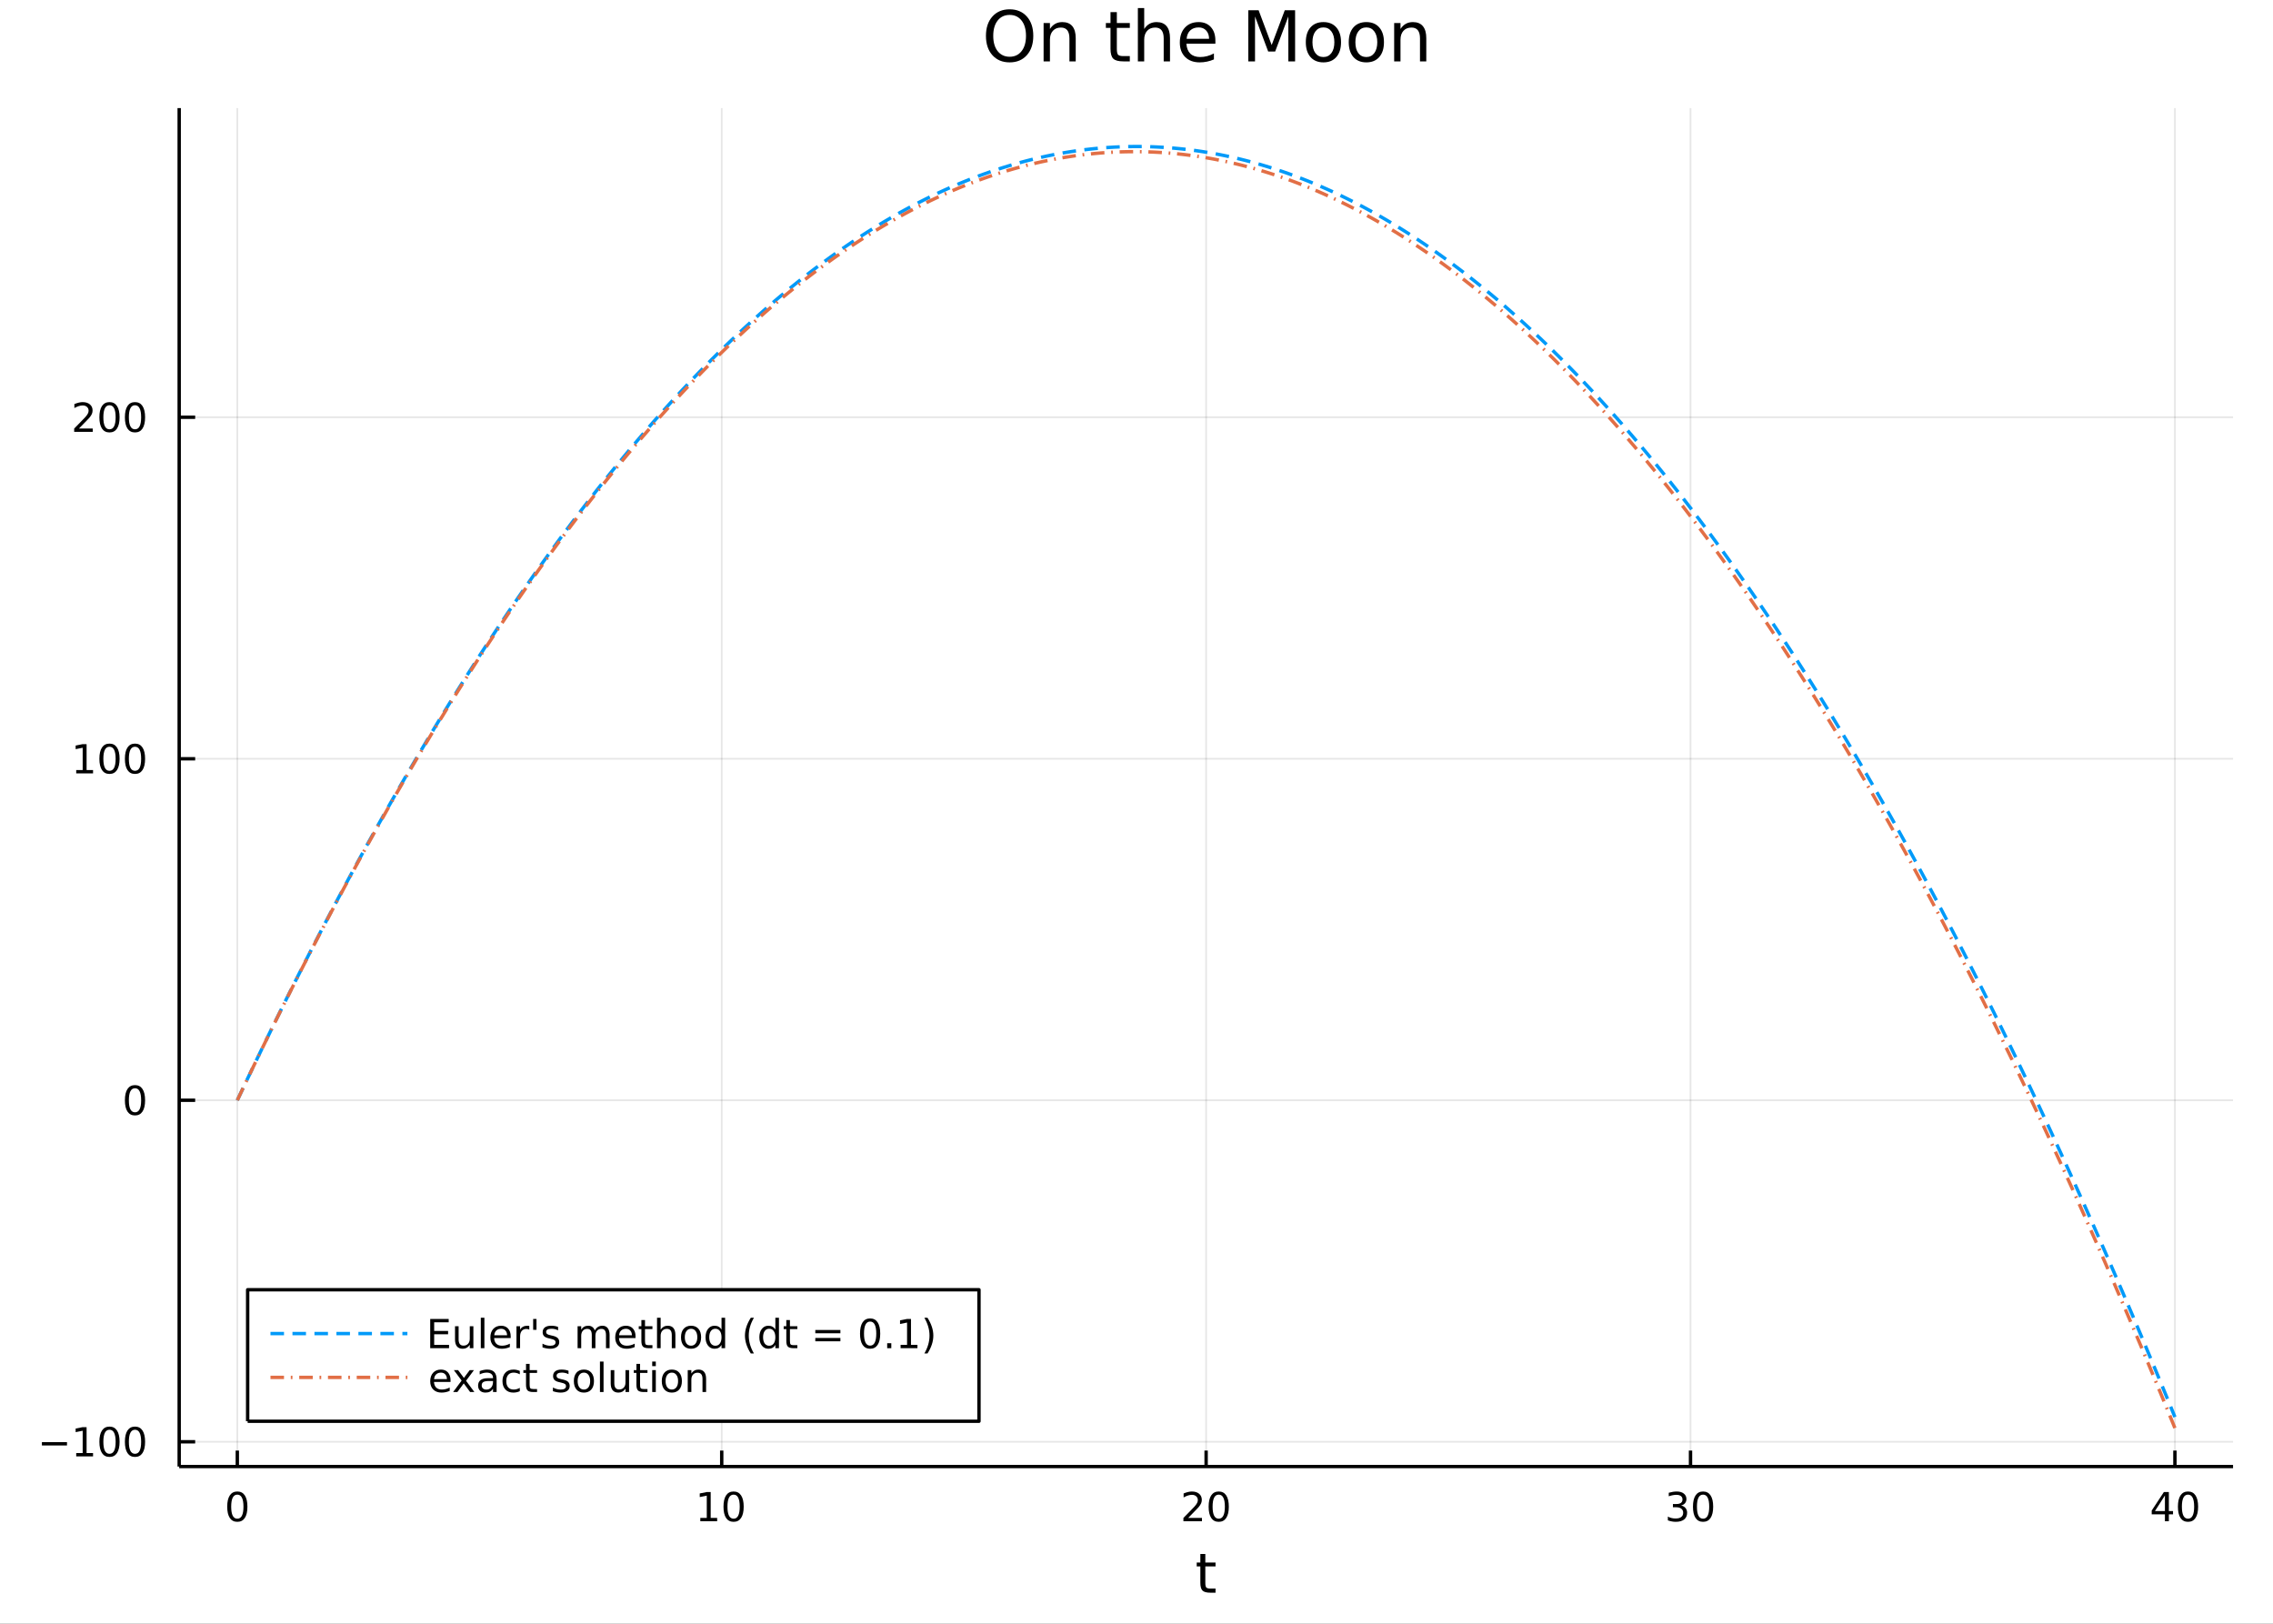 <?xml version="1.0" encoding="utf-8"?>
<svg xmlns="http://www.w3.org/2000/svg" xmlns:xlink="http://www.w3.org/1999/xlink" width="672" height="480" viewBox="0 0 2688 1920">
<rect x="0" y="0" width="2688" height="1920" fill="#333333" stroke="none"/>
<defs>
  <clipPath id="clip880">
    <rect x="0" y="0" width="2688" height="1920"/>
  </clipPath>
</defs>
<path clip-path="url(#clip880)" d="
M0 1920 L2688 1920 L2688 0 L0 0  Z
  " fill="#ffffff" fill-rule="evenodd" fill-opacity="1"/>
<defs>
  <clipPath id="clip881">
    <rect x="537" y="0" width="1883" height="1883"/>
  </clipPath>
</defs>
<path clip-path="url(#clip880)" d="
M211.909 1734.12 L2640.76 1734.12 L2640.76 127.792 L211.909 127.792  Z
  " fill="#ffffff" fill-rule="evenodd" fill-opacity="1"/>
<defs>
  <clipPath id="clip882">
    <rect x="211" y="127" width="2430" height="1607"/>
  </clipPath>
</defs>
<polyline clip-path="url(#clip882)" style="stroke:#000000; stroke-linecap:butt; stroke-linejoin:round; stroke-width:2; stroke-opacity:0.1; fill:none" points="
  280.649,1734.12 280.649,127.792 
  "/>
<polyline clip-path="url(#clip882)" style="stroke:#000000; stroke-linecap:butt; stroke-linejoin:round; stroke-width:2; stroke-opacity:0.1; fill:none" points="
  853.491,1734.12 853.491,127.792 
  "/>
<polyline clip-path="url(#clip882)" style="stroke:#000000; stroke-linecap:butt; stroke-linejoin:round; stroke-width:2; stroke-opacity:0.1; fill:none" points="
  1426.33,1734.12 1426.33,127.792 
  "/>
<polyline clip-path="url(#clip882)" style="stroke:#000000; stroke-linecap:butt; stroke-linejoin:round; stroke-width:2; stroke-opacity:0.1; fill:none" points="
  1999.17,1734.12 1999.17,127.792 
  "/>
<polyline clip-path="url(#clip882)" style="stroke:#000000; stroke-linecap:butt; stroke-linejoin:round; stroke-width:2; stroke-opacity:0.1; fill:none" points="
  2572.01,1734.12 2572.01,127.792 
  "/>
<polyline clip-path="url(#clip880)" style="stroke:#000000; stroke-linecap:butt; stroke-linejoin:round; stroke-width:4; stroke-opacity:1; fill:none" points="
  211.909,1734.12 2640.76,1734.12 
  "/>
<polyline clip-path="url(#clip880)" style="stroke:#000000; stroke-linecap:butt; stroke-linejoin:round; stroke-width:4; stroke-opacity:1; fill:none" points="
  280.649,1734.12 280.649,1715.22 
  "/>
<polyline clip-path="url(#clip880)" style="stroke:#000000; stroke-linecap:butt; stroke-linejoin:round; stroke-width:4; stroke-opacity:1; fill:none" points="
  853.491,1734.12 853.491,1715.22 
  "/>
<polyline clip-path="url(#clip880)" style="stroke:#000000; stroke-linecap:butt; stroke-linejoin:round; stroke-width:4; stroke-opacity:1; fill:none" points="
  1426.33,1734.12 1426.33,1715.22 
  "/>
<polyline clip-path="url(#clip880)" style="stroke:#000000; stroke-linecap:butt; stroke-linejoin:round; stroke-width:4; stroke-opacity:1; fill:none" points="
  1999.17,1734.12 1999.17,1715.22 
  "/>
<polyline clip-path="url(#clip880)" style="stroke:#000000; stroke-linecap:butt; stroke-linejoin:round; stroke-width:4; stroke-opacity:1; fill:none" points="
  2572.01,1734.12 2572.01,1715.22 
  "/>
<path clip-path="url(#clip880)" d="M280.649 1767.34 Q277.038 1767.34 275.21 1770.9 Q273.404 1774.45 273.404 1781.58 Q273.404 1788.68 275.21 1792.25 Q277.038 1795.79 280.649 1795.79 Q284.284 1795.79 286.089 1792.25 Q287.918 1788.68 287.918 1781.58 Q287.918 1774.45 286.089 1770.9 Q284.284 1767.34 280.649 1767.34 M280.649 1763.64 Q286.46 1763.64 289.515 1768.24 Q292.594 1772.83 292.594 1781.58 Q292.594 1790.3 289.515 1794.91 Q286.46 1799.49 280.649 1799.49 Q274.839 1799.49 271.761 1794.91 Q268.705 1790.3 268.705 1781.58 Q268.705 1772.83 271.761 1768.24 Q274.839 1763.64 280.649 1763.64 Z" fill="#000000" fill-rule="evenodd" fill-opacity="1" /><path clip-path="url(#clip880)" d="M828.178 1794.89 L835.817 1794.89 L835.817 1768.52 L827.507 1770.19 L827.507 1765.93 L835.771 1764.26 L840.447 1764.26 L840.447 1794.89 L848.086 1794.89 L848.086 1798.82 L828.178 1798.82 L828.178 1794.89 Z" fill="#000000" fill-rule="evenodd" fill-opacity="1" /><path clip-path="url(#clip880)" d="M867.53 1767.34 Q863.919 1767.34 862.09 1770.9 Q860.285 1774.45 860.285 1781.58 Q860.285 1788.68 862.09 1792.25 Q863.919 1795.79 867.53 1795.79 Q871.164 1795.79 872.97 1792.25 Q874.799 1788.68 874.799 1781.58 Q874.799 1774.45 872.97 1770.9 Q871.164 1767.34 867.53 1767.34 M867.53 1763.64 Q873.34 1763.64 876.396 1768.24 Q879.474 1772.83 879.474 1781.58 Q879.474 1790.3 876.396 1794.91 Q873.34 1799.49 867.53 1799.49 Q861.72 1799.49 858.641 1794.91 Q855.586 1790.3 855.586 1781.58 Q855.586 1772.83 858.641 1768.24 Q861.72 1763.64 867.53 1763.64 Z" fill="#000000" fill-rule="evenodd" fill-opacity="1" /><path clip-path="url(#clip880)" d="M1405.11 1794.89 L1421.42 1794.89 L1421.42 1798.82 L1399.48 1798.82 L1399.48 1794.89 Q1402.14 1792.13 1406.73 1787.5 Q1411.33 1782.85 1412.51 1781.51 Q1414.76 1778.98 1415.64 1777.25 Q1416.54 1775.49 1416.54 1773.8 Q1416.54 1771.04 1414.6 1769.31 Q1412.67 1767.57 1409.57 1767.57 Q1407.37 1767.57 1404.92 1768.34 Q1402.49 1769.1 1399.71 1770.65 L1399.71 1765.93 Q1402.54 1764.79 1404.99 1764.21 Q1407.44 1763.64 1409.48 1763.64 Q1414.85 1763.64 1418.05 1766.32 Q1421.24 1769.01 1421.24 1773.5 Q1421.24 1775.63 1420.43 1777.55 Q1419.64 1779.45 1417.54 1782.04 Q1416.96 1782.71 1413.86 1785.93 Q1410.75 1789.12 1405.11 1794.89 Z" fill="#000000" fill-rule="evenodd" fill-opacity="1" /><path clip-path="url(#clip880)" d="M1441.24 1767.34 Q1437.63 1767.34 1435.8 1770.9 Q1433.99 1774.45 1433.99 1781.58 Q1433.99 1788.68 1435.8 1792.25 Q1437.63 1795.79 1441.24 1795.79 Q1444.87 1795.79 1446.68 1792.25 Q1448.51 1788.68 1448.51 1781.58 Q1448.51 1774.45 1446.68 1770.9 Q1444.87 1767.34 1441.24 1767.34 M1441.24 1763.64 Q1447.05 1763.64 1450.11 1768.24 Q1453.18 1772.83 1453.18 1781.58 Q1453.18 1790.3 1450.11 1794.91 Q1447.05 1799.49 1441.24 1799.49 Q1435.43 1799.49 1432.35 1794.91 Q1429.3 1790.3 1429.3 1781.58 Q1429.3 1772.83 1432.35 1768.24 Q1435.43 1763.64 1441.24 1763.64 Z" fill="#000000" fill-rule="evenodd" fill-opacity="1" /><path clip-path="url(#clip880)" d="M1988.02 1780.19 Q1991.37 1780.9 1993.25 1783.17 Q1995.15 1785.44 1995.15 1788.77 Q1995.15 1793.89 1991.63 1796.69 Q1988.11 1799.49 1981.63 1799.49 Q1979.45 1799.49 1977.14 1799.05 Q1974.85 1798.64 1972.39 1797.78 L1972.39 1793.27 Q1974.34 1794.4 1976.65 1794.98 Q1978.97 1795.56 1981.49 1795.56 Q1985.89 1795.56 1988.18 1793.82 Q1990.49 1792.08 1990.49 1788.77 Q1990.49 1785.72 1988.34 1784.01 Q1986.21 1782.27 1982.39 1782.27 L1978.36 1782.27 L1978.36 1778.43 L1982.58 1778.43 Q1986.03 1778.43 1987.85 1777.06 Q1989.68 1775.67 1989.68 1773.08 Q1989.68 1770.42 1987.78 1769.01 Q1985.91 1767.57 1982.39 1767.57 Q1980.47 1767.57 1978.27 1767.99 Q1976.07 1768.4 1973.43 1769.28 L1973.43 1765.12 Q1976.09 1764.38 1978.41 1764.01 Q1980.75 1763.64 1982.81 1763.64 Q1988.13 1763.64 1991.23 1766.07 Q1994.34 1768.47 1994.34 1772.59 Q1994.34 1775.46 1992.69 1777.46 Q1991.05 1779.42 1988.02 1780.19 Z" fill="#000000" fill-rule="evenodd" fill-opacity="1" /><path clip-path="url(#clip880)" d="M2014.01 1767.34 Q2010.4 1767.34 2008.57 1770.9 Q2006.77 1774.45 2006.77 1781.58 Q2006.77 1788.68 2008.57 1792.25 Q2010.4 1795.79 2014.01 1795.79 Q2017.65 1795.79 2019.45 1792.25 Q2021.28 1788.68 2021.28 1781.58 Q2021.28 1774.45 2019.45 1770.9 Q2017.65 1767.34 2014.01 1767.34 M2014.01 1763.64 Q2019.82 1763.64 2022.88 1768.24 Q2025.96 1772.83 2025.96 1781.58 Q2025.96 1790.3 2022.88 1794.91 Q2019.82 1799.49 2014.01 1799.49 Q2008.2 1799.49 2005.12 1794.91 Q2002.07 1790.3 2002.07 1781.58 Q2002.07 1772.83 2005.12 1768.24 Q2008.2 1763.64 2014.01 1763.64 Z" fill="#000000" fill-rule="evenodd" fill-opacity="1" /><path clip-path="url(#clip880)" d="M2560.19 1768.34 L2548.38 1786.78 L2560.19 1786.78 L2560.19 1768.34 M2558.96 1764.26 L2564.84 1764.26 L2564.84 1786.78 L2569.77 1786.78 L2569.77 1790.67 L2564.84 1790.67 L2564.84 1798.82 L2560.19 1798.82 L2560.19 1790.67 L2544.58 1790.67 L2544.58 1786.16 L2558.96 1764.26 Z" fill="#000000" fill-rule="evenodd" fill-opacity="1" /><path clip-path="url(#clip880)" d="M2587.5 1767.34 Q2583.89 1767.34 2582.06 1770.9 Q2580.26 1774.45 2580.26 1781.58 Q2580.26 1788.68 2582.06 1792.25 Q2583.89 1795.79 2587.5 1795.79 Q2591.14 1795.79 2592.94 1792.25 Q2594.77 1788.68 2594.77 1781.58 Q2594.77 1774.45 2592.94 1770.9 Q2591.14 1767.34 2587.5 1767.34 M2587.5 1763.64 Q2593.31 1763.64 2596.37 1768.24 Q2599.45 1772.83 2599.45 1781.58 Q2599.45 1790.3 2596.37 1794.91 Q2593.31 1799.49 2587.5 1799.49 Q2581.69 1799.49 2578.61 1794.91 Q2575.56 1790.3 2575.56 1781.58 Q2575.56 1772.83 2578.61 1768.24 Q2581.69 1763.64 2587.5 1763.64 Z" fill="#000000" fill-rule="evenodd" fill-opacity="1" /><path clip-path="url(#clip880)" d="M1425.39 1837.53 L1425.39 1847.65 L1437.46 1847.65 L1437.46 1852.2 L1425.39 1852.2 L1425.39 1871.56 Q1425.39 1875.92 1426.57 1877.16 Q1427.78 1878.4 1431.44 1878.4 L1437.46 1878.4 L1437.46 1883.3 L1431.44 1883.3 Q1424.66 1883.3 1422.08 1880.79 Q1419.5 1878.24 1419.5 1871.56 L1419.5 1852.2 L1415.21 1852.2 L1415.21 1847.65 L1419.5 1847.65 L1419.5 1837.53 L1425.39 1837.53 Z" fill="#000000" fill-rule="evenodd" fill-opacity="1" /><polyline clip-path="url(#clip882)" style="stroke:#000000; stroke-linecap:butt; stroke-linejoin:round; stroke-width:2; stroke-opacity:0.1; fill:none" points="
  211.909,1704.81 2640.76,1704.81 
  "/>
<polyline clip-path="url(#clip882)" style="stroke:#000000; stroke-linecap:butt; stroke-linejoin:round; stroke-width:2; stroke-opacity:0.1; fill:none" points="
  211.909,1301 2640.76,1301 
  "/>
<polyline clip-path="url(#clip882)" style="stroke:#000000; stroke-linecap:butt; stroke-linejoin:round; stroke-width:2; stroke-opacity:0.1; fill:none" points="
  211.909,897.194 2640.76,897.194 
  "/>
<polyline clip-path="url(#clip882)" style="stroke:#000000; stroke-linecap:butt; stroke-linejoin:round; stroke-width:2; stroke-opacity:0.1; fill:none" points="
  211.909,493.388 2640.76,493.388 
  "/>
<polyline clip-path="url(#clip880)" style="stroke:#000000; stroke-linecap:butt; stroke-linejoin:round; stroke-width:4; stroke-opacity:1; fill:none" points="
  211.909,1734.12 211.909,127.792 
  "/>
<polyline clip-path="url(#clip880)" style="stroke:#000000; stroke-linecap:butt; stroke-linejoin:round; stroke-width:4; stroke-opacity:1; fill:none" points="
  211.909,1704.81 230.806,1704.81 
  "/>
<polyline clip-path="url(#clip880)" style="stroke:#000000; stroke-linecap:butt; stroke-linejoin:round; stroke-width:4; stroke-opacity:1; fill:none" points="
  211.909,1301 230.806,1301 
  "/>
<polyline clip-path="url(#clip880)" style="stroke:#000000; stroke-linecap:butt; stroke-linejoin:round; stroke-width:4; stroke-opacity:1; fill:none" points="
  211.909,897.194 230.806,897.194 
  "/>
<polyline clip-path="url(#clip880)" style="stroke:#000000; stroke-linecap:butt; stroke-linejoin:round; stroke-width:4; stroke-opacity:1; fill:none" points="
  211.909,493.388 230.806,493.388 
  "/>
<path clip-path="url(#clip880)" d="M49.552 1705.26 L79.228 1705.26 L79.228 1709.19 L49.552 1709.19 L49.552 1705.26 Z" fill="#000000" fill-rule="evenodd" fill-opacity="1" /><path clip-path="url(#clip880)" d="M90.131 1718.15 L97.769 1718.15 L97.769 1691.79 L89.459 1693.45 L89.459 1689.19 L97.723 1687.53 L102.399 1687.53 L102.399 1718.15 L110.038 1718.15 L110.038 1722.09 L90.131 1722.09 L90.131 1718.15 Z" fill="#000000" fill-rule="evenodd" fill-opacity="1" /><path clip-path="url(#clip880)" d="M129.482 1690.61 Q125.871 1690.61 124.042 1694.17 Q122.237 1697.71 122.237 1704.84 Q122.237 1711.95 124.042 1715.51 Q125.871 1719.05 129.482 1719.05 Q133.116 1719.05 134.922 1715.51 Q136.751 1711.95 136.751 1704.84 Q136.751 1697.71 134.922 1694.17 Q133.116 1690.61 129.482 1690.61 M129.482 1686.9 Q135.292 1686.9 138.348 1691.51 Q141.427 1696.09 141.427 1704.84 Q141.427 1713.57 138.348 1718.18 Q135.292 1722.76 129.482 1722.76 Q123.672 1722.76 120.593 1718.18 Q117.538 1713.57 117.538 1704.84 Q117.538 1696.09 120.593 1691.51 Q123.672 1686.9 129.482 1686.9 Z" fill="#000000" fill-rule="evenodd" fill-opacity="1" /><path clip-path="url(#clip880)" d="M159.644 1690.61 Q156.033 1690.61 154.204 1694.17 Q152.399 1697.71 152.399 1704.84 Q152.399 1711.95 154.204 1715.51 Q156.033 1719.05 159.644 1719.05 Q163.278 1719.05 165.084 1715.51 Q166.913 1711.95 166.913 1704.84 Q166.913 1697.71 165.084 1694.17 Q163.278 1690.61 159.644 1690.61 M159.644 1686.9 Q165.454 1686.9 168.51 1691.51 Q171.589 1696.09 171.589 1704.84 Q171.589 1713.57 168.51 1718.18 Q165.454 1722.76 159.644 1722.76 Q153.834 1722.76 150.755 1718.18 Q147.7 1713.57 147.7 1704.84 Q147.7 1696.09 150.755 1691.51 Q153.834 1686.9 159.644 1686.9 Z" fill="#000000" fill-rule="evenodd" fill-opacity="1" /><path clip-path="url(#clip880)" d="M159.644 1286.8 Q156.033 1286.8 154.204 1290.36 Q152.399 1293.91 152.399 1301.04 Q152.399 1308.14 154.204 1311.71 Q156.033 1315.25 159.644 1315.25 Q163.278 1315.25 165.084 1311.71 Q166.913 1308.14 166.913 1301.04 Q166.913 1293.91 165.084 1290.36 Q163.278 1286.8 159.644 1286.8 M159.644 1283.1 Q165.454 1283.1 168.51 1287.7 Q171.589 1292.29 171.589 1301.04 Q171.589 1309.76 168.51 1314.37 Q165.454 1318.95 159.644 1318.95 Q153.834 1318.95 150.755 1314.37 Q147.7 1309.76 147.7 1301.04 Q147.7 1292.29 150.755 1287.7 Q153.834 1283.1 159.644 1283.1 Z" fill="#000000" fill-rule="evenodd" fill-opacity="1" /><path clip-path="url(#clip880)" d="M90.131 910.539 L97.769 910.539 L97.769 884.174 L89.459 885.84 L89.459 881.581 L97.723 879.914 L102.399 879.914 L102.399 910.539 L110.038 910.539 L110.038 914.474 L90.131 914.474 L90.131 910.539 Z" fill="#000000" fill-rule="evenodd" fill-opacity="1" /><path clip-path="url(#clip880)" d="M129.482 882.993 Q125.871 882.993 124.042 886.558 Q122.237 890.099 122.237 897.229 Q122.237 904.335 124.042 907.9 Q125.871 911.442 129.482 911.442 Q133.116 911.442 134.922 907.9 Q136.751 904.335 136.751 897.229 Q136.751 890.099 134.922 886.558 Q133.116 882.993 129.482 882.993 M129.482 879.289 Q135.292 879.289 138.348 883.896 Q141.427 888.479 141.427 897.229 Q141.427 905.956 138.348 910.562 Q135.292 915.146 129.482 915.146 Q123.672 915.146 120.593 910.562 Q117.538 905.956 117.538 897.229 Q117.538 888.479 120.593 883.896 Q123.672 879.289 129.482 879.289 Z" fill="#000000" fill-rule="evenodd" fill-opacity="1" /><path clip-path="url(#clip880)" d="M159.644 882.993 Q156.033 882.993 154.204 886.558 Q152.399 890.099 152.399 897.229 Q152.399 904.335 154.204 907.9 Q156.033 911.442 159.644 911.442 Q163.278 911.442 165.084 907.9 Q166.913 904.335 166.913 897.229 Q166.913 890.099 165.084 886.558 Q163.278 882.993 159.644 882.993 M159.644 879.289 Q165.454 879.289 168.51 883.896 Q171.589 888.479 171.589 897.229 Q171.589 905.956 168.51 910.562 Q165.454 915.146 159.644 915.146 Q153.834 915.146 150.755 910.562 Q147.7 905.956 147.7 897.229 Q147.7 888.479 150.755 883.896 Q153.834 879.289 159.644 879.289 Z" fill="#000000" fill-rule="evenodd" fill-opacity="1" /><path clip-path="url(#clip880)" d="M93.348 506.733 L109.668 506.733 L109.668 510.668 L87.723 510.668 L87.723 506.733 Q90.385 503.978 94.969 499.348 Q99.575 494.696 100.756 493.353 Q103.001 490.83 103.881 489.094 Q104.783 487.335 104.783 485.645 Q104.783 482.89 102.839 481.154 Q100.918 479.418 97.816 479.418 Q95.617 479.418 93.163 480.182 Q90.733 480.946 87.955 482.497 L87.955 477.775 Q90.779 476.64 93.232 476.062 Q95.686 475.483 97.723 475.483 Q103.094 475.483 106.288 478.168 Q109.482 480.853 109.482 485.344 Q109.482 487.474 108.672 489.395 Q107.885 491.293 105.779 493.886 Q105.2 494.557 102.098 497.774 Q98.996 500.969 93.348 506.733 Z" fill="#000000" fill-rule="evenodd" fill-opacity="1" /><path clip-path="url(#clip880)" d="M129.482 479.187 Q125.871 479.187 124.042 482.751 Q122.237 486.293 122.237 493.423 Q122.237 500.529 124.042 504.094 Q125.871 507.635 129.482 507.635 Q133.116 507.635 134.922 504.094 Q136.751 500.529 136.751 493.423 Q136.751 486.293 134.922 482.751 Q133.116 479.187 129.482 479.187 M129.482 475.483 Q135.292 475.483 138.348 480.089 Q141.427 484.673 141.427 493.423 Q141.427 502.149 138.348 506.756 Q135.292 511.339 129.482 511.339 Q123.672 511.339 120.593 506.756 Q117.538 502.149 117.538 493.423 Q117.538 484.673 120.593 480.089 Q123.672 475.483 129.482 475.483 Z" fill="#000000" fill-rule="evenodd" fill-opacity="1" /><path clip-path="url(#clip880)" d="M159.644 479.187 Q156.033 479.187 154.204 482.751 Q152.399 486.293 152.399 493.423 Q152.399 500.529 154.204 504.094 Q156.033 507.635 159.644 507.635 Q163.278 507.635 165.084 504.094 Q166.913 500.529 166.913 493.423 Q166.913 486.293 165.084 482.751 Q163.278 479.187 159.644 479.187 M159.644 475.483 Q165.454 475.483 168.51 480.089 Q171.589 484.673 171.589 493.423 Q171.589 502.149 168.51 506.756 Q165.454 511.339 159.644 511.339 Q153.834 511.339 150.755 506.756 Q147.7 502.149 147.7 493.423 Q147.7 484.673 150.755 480.089 Q153.834 475.483 159.644 475.483 Z" fill="#000000" fill-rule="evenodd" fill-opacity="1" /><path clip-path="url(#clip880)" d="M1193.99 17.646 Q1185.08 17.646 1179.81 24.289 Q1174.59 30.933 1174.59 42.397 Q1174.59 53.82 1179.81 60.464 Q1185.08 67.107 1193.99 67.107 Q1202.9 67.107 1208.09 60.464 Q1213.32 53.82 1213.32 42.397 Q1213.32 30.933 1208.09 24.289 Q1202.9 17.646 1193.99 17.646 M1193.99 11.002 Q1206.71 11.002 1214.33 19.55 Q1221.94 28.057 1221.94 42.397 Q1221.94 56.697 1214.33 65.244 Q1206.71 73.751 1193.99 73.751 Q1181.23 73.751 1173.58 65.244 Q1165.96 56.737 1165.96 42.397 Q1165.96 28.057 1173.58 19.55 Q1181.23 11.002 1193.99 11.002 Z" fill="#000000" fill-rule="evenodd" fill-opacity="1" /><path clip-path="url(#clip880)" d="M1272.13 45.192 L1272.13 72.576 L1264.68 72.576 L1264.68 45.435 Q1264.68 38.994 1262.17 35.794 Q1259.66 32.594 1254.63 32.594 Q1248.6 32.594 1245.12 36.442 Q1241.63 40.29 1241.63 46.934 L1241.63 72.576 L1234.14 72.576 L1234.14 27.206 L1241.63 27.206 L1241.63 34.254 Q1244.3 30.163 1247.91 28.138 Q1251.56 26.112 1256.3 26.112 Q1264.11 26.112 1268.12 30.973 Q1272.13 35.794 1272.13 45.192 Z" fill="#000000" fill-rule="evenodd" fill-opacity="1" /><path clip-path="url(#clip880)" d="M1320.75 14.324 L1320.75 27.206 L1336.1 27.206 L1336.1 32.999 L1320.75 32.999 L1320.75 57.628 Q1320.75 63.178 1322.24 64.758 Q1323.78 66.338 1328.44 66.338 L1336.1 66.338 L1336.1 72.576 L1328.44 72.576 Q1319.81 72.576 1316.53 69.376 Q1313.25 66.135 1313.25 57.628 L1313.25 32.999 L1307.78 32.999 L1307.78 27.206 L1313.25 27.206 L1313.25 14.324 L1320.75 14.324 Z" fill="#000000" fill-rule="evenodd" fill-opacity="1" /><path clip-path="url(#clip880)" d="M1383.62 45.192 L1383.62 72.576 L1376.16 72.576 L1376.16 45.435 Q1376.16 38.994 1373.65 35.794 Q1371.14 32.594 1366.12 32.594 Q1360.08 32.594 1356.6 36.442 Q1353.11 40.29 1353.11 46.934 L1353.11 72.576 L1345.62 72.576 L1345.62 9.544 L1353.11 9.544 L1353.11 34.254 Q1355.79 30.163 1359.39 28.138 Q1363.04 26.112 1367.78 26.112 Q1375.59 26.112 1379.61 30.973 Q1383.62 35.794 1383.62 45.192 Z" fill="#000000" fill-rule="evenodd" fill-opacity="1" /><path clip-path="url(#clip880)" d="M1437.29 48.028 L1437.29 51.673 L1403.02 51.673 Q1403.51 59.37 1407.64 63.421 Q1411.81 67.431 1419.22 67.431 Q1423.52 67.431 1427.53 66.378 Q1431.58 65.325 1435.55 63.218 L1435.55 70.267 Q1431.54 71.968 1427.32 72.86 Q1423.11 73.751 1418.78 73.751 Q1407.92 73.751 1401.56 67.431 Q1395.24 61.112 1395.24 50.337 Q1395.24 39.197 1401.24 32.675 Q1407.27 26.112 1417.48 26.112 Q1426.64 26.112 1431.94 32.026 Q1437.29 37.9 1437.29 48.028 M1429.84 45.84 Q1429.76 39.723 1426.39 36.077 Q1423.07 32.431 1417.56 32.431 Q1411.32 32.431 1407.56 35.956 Q1403.83 39.48 1403.26 45.88 L1429.84 45.84 Z" fill="#000000" fill-rule="evenodd" fill-opacity="1" /><path clip-path="url(#clip880)" d="M1476.22 12.096 L1488.41 12.096 L1503.85 53.253 L1519.36 12.096 L1531.55 12.096 L1531.55 72.576 L1523.57 72.576 L1523.57 19.469 L1507.98 60.95 L1499.75 60.95 L1484.16 19.469 L1484.16 72.576 L1476.22 72.576 L1476.22 12.096 Z" fill="#000000" fill-rule="evenodd" fill-opacity="1" /><path clip-path="url(#clip880)" d="M1565.06 32.431 Q1559.06 32.431 1555.58 37.131 Q1552.09 41.789 1552.09 49.931 Q1552.09 58.074 1555.54 62.773 Q1559.02 67.431 1565.06 67.431 Q1571.01 67.431 1574.49 62.732 Q1577.98 58.033 1577.98 49.931 Q1577.98 41.87 1574.49 37.171 Q1571.01 32.431 1565.06 32.431 M1565.06 26.112 Q1574.78 26.112 1580.33 32.431 Q1585.88 38.751 1585.88 49.931 Q1585.88 61.071 1580.33 67.431 Q1574.78 73.751 1565.06 73.751 Q1555.29 73.751 1549.74 67.431 Q1544.23 61.071 1544.23 49.931 Q1544.23 38.751 1549.74 32.431 Q1555.29 26.112 1565.06 26.112 Z" fill="#000000" fill-rule="evenodd" fill-opacity="1" /><path clip-path="url(#clip880)" d="M1615.81 32.431 Q1609.82 32.431 1606.33 37.131 Q1602.85 41.789 1602.85 49.931 Q1602.85 58.074 1606.29 62.773 Q1609.78 67.431 1615.81 67.431 Q1621.77 67.431 1625.25 62.732 Q1628.74 58.033 1628.74 49.931 Q1628.74 41.87 1625.25 37.171 Q1621.77 32.431 1615.81 32.431 M1615.81 26.112 Q1625.54 26.112 1631.09 32.431 Q1636.63 38.751 1636.63 49.931 Q1636.63 61.071 1631.09 67.431 Q1625.54 73.751 1615.81 73.751 Q1606.05 73.751 1600.5 67.431 Q1594.99 61.071 1594.99 49.931 Q1594.99 38.751 1600.5 32.431 Q1606.05 26.112 1615.81 26.112 Z" fill="#000000" fill-rule="evenodd" fill-opacity="1" /><path clip-path="url(#clip880)" d="M1686.7 45.192 L1686.7 72.576 L1679.25 72.576 L1679.25 45.435 Q1679.25 38.994 1676.74 35.794 Q1674.23 32.594 1669.2 32.594 Q1663.17 32.594 1659.68 36.442 Q1656.2 40.29 1656.2 46.934 L1656.2 72.576 L1648.71 72.576 L1648.71 27.206 L1656.2 27.206 L1656.2 34.254 Q1658.87 30.163 1662.48 28.138 Q1666.13 26.112 1670.87 26.112 Q1678.68 26.112 1682.69 30.973 Q1686.7 35.794 1686.7 45.192 Z" fill="#000000" fill-rule="evenodd" fill-opacity="1" /><polyline clip-path="url(#clip882)" style="stroke:#009af9; stroke-linecap:butt; stroke-linejoin:round; stroke-width:4; stroke-opacity:1; fill:none" stroke-dasharray="16, 10" points="
  280.649,1301 286.378,1288.89 292.106,1276.84 297.835,1264.85 303.563,1252.94 309.292,1241.08 315.02,1229.3 320.748,1217.58 326.477,1205.92 332.205,1194.33 
  337.934,1182.8 343.662,1171.34 349.39,1159.95 355.119,1148.62 360.847,1137.35 366.576,1126.16 372.304,1115.02 378.033,1103.96 383.761,1092.95 389.489,1082.02 
  395.218,1071.15 400.946,1060.34 406.675,1049.6 412.403,1038.92 418.131,1028.32 423.86,1017.77 429.588,1007.29 435.317,996.879 441.045,986.531 446.773,976.248 
  452.502,966.031 458.23,955.88 463.959,945.793 469.687,935.772 475.416,925.817 481.144,915.927 486.872,906.102 492.601,896.343 498.329,886.649 504.058,877.021 
  509.786,867.458 515.514,857.96 521.243,848.528 526.971,839.162 532.7,829.86 538.428,820.625 544.157,811.454 549.885,802.349 555.613,793.309 561.342,784.335 
  567.07,775.426 572.799,766.583 578.527,757.805 584.255,749.093 589.984,740.446 595.712,731.864 601.441,723.348 607.169,714.897 612.897,706.511 618.626,698.191 
  624.354,689.937 630.083,681.747 635.811,673.624 641.54,665.565 647.268,657.572 652.996,649.645 658.725,641.783 664.453,633.986 670.182,626.255 675.91,618.589 
  681.638,610.988 687.367,603.453 693.095,595.984 698.824,588.58 704.552,581.241 710.28,573.967 716.009,566.759 721.737,559.617 727.466,552.54 733.194,545.528 
  738.923,538.582 744.651,531.701 750.379,524.886 756.108,518.136 761.836,511.451 767.565,504.832 773.293,498.278 779.021,491.79 784.75,485.367 790.478,479.009 
  796.207,472.717 801.935,466.49 807.664,460.329 813.392,454.233 819.12,448.203 824.849,442.238 830.577,436.338 836.306,430.504 842.034,424.735 847.762,419.032 
  853.491,413.394 859.219,407.821 864.948,402.314 870.676,396.872 876.404,391.496 882.133,386.185 887.861,380.94 893.59,375.76 899.318,370.645 905.047,365.596 
  910.775,360.612 916.503,355.694 922.232,350.841 927.96,346.053 933.689,341.331 939.417,336.675 945.145,332.083 950.874,327.557 956.602,323.097 962.331,318.702 
  968.059,314.372 973.788,310.108 979.516,305.909 985.244,301.776 990.973,297.708 996.701,293.706 1002.43,289.768 1008.16,285.897 1013.89,282.09 1019.61,278.35 
  1025.34,274.674 1031.07,271.064 1036.8,267.52 1042.53,264.04 1048.26,260.627 1053.99,257.278 1059.71,253.995 1065.44,250.778 1071.17,247.626 1076.9,244.539 
  1082.63,241.518 1088.36,238.562 1094.08,235.671 1099.81,232.846 1105.54,230.087 1111.27,227.392 1117,224.764 1122.73,222.2 1128.45,219.702 1134.18,217.27 
  1139.91,214.903 1145.64,212.601 1151.37,210.365 1157.1,208.194 1162.83,206.088 1168.55,204.048 1174.28,202.074 1180.01,200.165 1185.74,198.321 1191.47,196.542 
  1197.2,194.83 1202.92,193.182 1208.65,191.6 1214.38,190.083 1220.11,188.632 1225.84,187.246 1231.57,185.926 1237.29,184.671 1243.02,183.481 1248.75,182.357 
  1254.48,181.298 1260.21,180.305 1265.94,179.377 1271.67,178.514 1277.39,177.717 1283.12,176.985 1288.85,176.319 1294.58,175.718 1300.31,175.183 1306.04,174.713 
  1311.76,174.308 1317.49,173.969 1323.22,173.695 1328.95,173.487 1334.68,173.344 1340.41,173.266 1346.13,173.254 1351.86,173.307 1357.59,173.426 1363.32,173.61 
  1369.05,173.86 1374.78,174.175 1380.5,174.555 1386.23,175.001 1391.96,175.512 1397.69,176.089 1403.42,176.731 1409.15,177.438 1414.88,178.211 1420.6,179.05 
  1426.33,179.953 1432.06,180.922 1437.79,181.957 1443.52,183.057 1449.25,184.222 1454.97,185.453 1460.7,186.749 1466.43,188.111 1472.16,189.538 1477.89,191.031 
  1483.62,192.588 1489.34,194.212 1495.07,195.9 1500.8,197.655 1506.53,199.474 1512.26,201.359 1517.99,203.309 1523.72,205.325 1529.44,207.406 1535.17,209.553 
  1540.9,211.765 1546.63,214.043 1552.36,216.386 1558.09,218.794 1563.81,221.268 1569.54,223.807 1575.27,226.411 1581,229.081 1586.73,231.817 1592.46,234.617 
  1598.18,237.484 1603.91,240.415 1609.64,243.412 1615.37,246.475 1621.1,249.603 1626.83,252.796 1632.56,256.055 1638.28,259.379 1644.01,262.768 1649.74,266.223 
  1655.47,269.744 1661.2,273.33 1666.93,276.981 1672.65,280.697 1678.38,284.479 1684.11,288.327 1689.84,292.24 1695.57,296.218 1701.3,300.262 1707.02,304.371 
  1712.75,308.545 1718.48,312.785 1724.21,317.091 1729.94,321.462 1735.67,325.898 1741.39,330.399 1747.12,334.967 1752.85,339.599 1758.58,344.297 1764.31,349.06 
  1770.04,353.889 1775.77,358.783 1781.49,363.743 1787.22,368.768 1792.95,373.858 1798.68,379.014 1804.41,384.235 1810.14,389.522 1815.86,394.874 1821.59,400.291 
  1827.32,405.774 1833.05,411.322 1838.78,416.936 1844.51,422.615 1850.23,428.36 1855.96,434.17 1861.69,440.045 1867.42,445.986 1873.15,451.992 1878.88,458.064 
  1884.61,464.201 1890.33,470.403 1896.06,476.671 1901.79,483.004 1907.52,489.403 1913.25,495.867 1918.98,502.397 1924.7,508.992 1930.43,515.652 1936.16,522.378 
  1941.89,529.169 1947.62,536.026 1953.35,542.948 1959.07,549.935 1964.8,556.988 1970.53,564.106 1976.26,571.29 1981.99,578.539 1987.72,585.854 1993.45,593.234 
  1999.17,600.679 2004.9,608.19 2010.63,615.766 2016.36,623.408 2022.09,631.115 2027.82,638.887 2033.54,646.725 2039.27,654.629 2045,662.597 2050.73,670.631 
  2056.46,678.731 2062.19,686.896 2067.91,695.126 2073.64,703.422 2079.37,711.783 2085.1,720.21 2090.83,728.702 2096.56,737.26 2102.29,745.882 2108.01,754.571 
  2113.74,763.324 2119.47,772.144 2125.2,781.028 2130.93,789.978 2136.66,798.993 2142.38,808.074 2148.11,817.22 2153.84,826.432 2159.57,835.709 2165.3,845.052 
  2171.03,854.459 2176.75,863.933 2182.48,873.471 2188.21,883.076 2193.94,892.745 2199.67,902.48 2205.4,912.281 2211.12,922.146 2216.85,932.078 2222.58,942.074 
  2228.31,952.136 2234.04,962.264 2239.77,972.457 2245.5,982.715 2251.22,993.039 2256.95,1003.43 2262.68,1013.88 2268.41,1024.4 2274.14,1034.99 2279.87,1045.64 
  2285.59,1056.35 2291.32,1067.14 2297.05,1077.98 2302.78,1088.9 2308.51,1099.87 2314.24,1110.92 2319.96,1122.03 2325.69,1133.2 2331.42,1144.44 2337.15,1155.74 
  2342.88,1167.11 2348.61,1178.55 2354.34,1190.05 2360.06,1201.62 2365.79,1213.25 2371.52,1224.95 2377.25,1236.71 2382.98,1248.54 2388.71,1260.43 2394.43,1272.39 
  2400.16,1284.42 2405.89,1296.51 2411.62,1308.66 2417.35,1320.88 2423.08,1333.17 2428.8,1345.52 2434.53,1357.94 2440.26,1370.42 2445.99,1382.97 2451.72,1395.58 
  2457.45,1408.26 2463.18,1421 2468.9,1433.81 2474.63,1446.69 2480.36,1459.63 2486.09,1472.63 2491.82,1485.71 2497.55,1498.84 2503.27,1512.04 2509,1525.31 
  2514.73,1538.64 2520.46,1552.04 2526.19,1565.51 2531.92,1579.04 2537.64,1592.63 2543.37,1606.29 2549.1,1620.02 2554.83,1633.81 2560.56,1647.66 2566.29,1661.58 
  2572.01,1675.57 
  "/>
<polyline clip-path="url(#clip882)" style="stroke:#e26f46; stroke-linecap:butt; stroke-linejoin:round; stroke-width:4; stroke-opacity:1; fill:none" stroke-dasharray="16, 8, 2, 8" points="
  280.649,1301 286.378,1288.92 292.106,1276.9 297.835,1264.95 303.563,1253.07 309.292,1241.25 315.02,1229.49 320.748,1217.8 326.477,1206.18 332.205,1194.62 
  337.934,1183.13 343.662,1171.7 349.39,1160.34 355.119,1149.04 360.847,1137.81 366.576,1126.65 372.304,1115.55 378.033,1104.51 383.761,1093.54 389.489,1082.64 
  395.218,1071.8 400.946,1061.03 406.675,1050.32 412.403,1039.68 418.131,1029.1 423.86,1018.59 429.588,1008.14 435.317,997.762 441.045,987.447 446.773,977.197 
  452.502,967.012 458.23,956.893 463.959,946.84 469.687,936.852 475.416,926.929 481.144,917.072 486.872,907.28 492.601,897.553 498.329,887.892 504.058,878.297 
  509.786,868.766 515.514,859.302 521.243,849.902 526.971,840.568 532.7,831.3 538.428,822.096 544.157,812.959 549.885,803.886 555.613,794.879 561.342,785.938 
  567.07,777.062 572.799,768.251 578.527,759.506 584.255,750.826 589.984,742.212 595.712,733.663 601.441,725.179 607.169,716.761 612.897,708.408 618.626,700.121 
  624.354,691.899 630.083,683.743 635.811,675.652 641.54,667.626 647.268,659.666 652.996,651.771 658.725,643.941 664.453,636.177 670.182,628.479 675.91,620.846 
  681.638,613.278 687.367,605.776 693.095,598.339 698.824,590.967 704.552,583.661 710.28,576.421 716.009,569.245 721.737,562.136 727.466,555.091 733.194,548.112 
  738.923,541.199 744.651,534.35 750.379,527.568 756.108,520.85 761.836,514.198 767.565,507.612 773.293,501.091 779.021,494.635 784.75,488.245 790.478,481.92 
  796.207,475.661 801.935,469.467 807.664,463.338 813.392,457.275 819.12,451.277 824.849,445.345 830.577,439.478 836.306,433.677 842.034,427.941 847.762,422.27 
  853.491,416.665 859.219,411.125 864.948,405.65 870.676,400.241 876.404,394.898 882.133,389.62 887.861,384.407 893.59,379.26 899.318,374.178 905.047,369.161 
  910.775,364.21 916.503,359.325 922.232,354.504 927.96,349.749 933.689,345.06 939.417,340.436 945.145,335.878 950.874,331.384 956.602,326.957 962.331,322.594 
  968.059,318.297 973.788,314.066 979.516,309.9 985.244,305.799 990.973,301.764 996.701,297.794 1002.43,293.89 1008.16,290.051 1013.89,286.277 1019.61,282.569 
  1025.34,278.926 1031.07,275.349 1036.8,271.837 1042.53,268.391 1048.26,265.009 1053.99,261.694 1059.71,258.444 1065.44,255.259 1071.17,252.139 1076.9,249.085 
  1082.63,246.097 1088.36,243.174 1094.08,240.316 1099.81,237.524 1105.54,234.797 1111.27,232.135 1117,229.539 1122.73,227.008 1128.45,224.543 1134.18,222.143 
  1139.91,219.809 1145.64,217.54 1151.37,215.336 1157.1,213.198 1162.83,211.126 1168.55,209.118 1174.28,207.176 1180.01,205.3 1185.74,203.489 1191.47,201.743 
  1197.2,200.063 1202.92,198.448 1208.65,196.899 1214.38,195.415 1220.11,193.996 1225.84,192.643 1231.57,191.355 1237.29,190.133 1243.02,188.976 1248.75,187.884 
  1254.48,186.858 1260.21,185.898 1265.94,185.002 1271.67,184.173 1277.39,183.408 1283.12,182.709 1288.85,182.076 1294.58,181.508 1300.31,181.005 1306.04,180.567 
  1311.76,180.196 1317.49,179.889 1323.22,179.648 1328.95,179.472 1334.68,179.362 1340.41,179.317 1346.13,179.338 1351.86,179.424 1357.59,179.575 1363.32,179.792 
  1369.05,180.074 1374.78,180.422 1380.5,180.835 1386.23,181.314 1391.96,181.858 1397.69,182.467 1403.42,183.142 1409.15,183.882 1414.88,184.688 1420.6,185.559 
  1426.33,186.495 1432.06,187.497 1437.79,188.564 1443.52,189.697 1449.25,190.895 1454.97,192.158 1460.7,193.487 1466.43,194.882 1472.16,196.341 1477.89,197.867 
  1483.62,199.457 1489.34,201.113 1495.07,202.835 1500.8,204.621 1506.53,206.474 1512.26,208.391 1517.99,210.374 1523.72,212.423 1529.44,214.537 1535.17,216.716 
  1540.9,218.961 1546.63,221.271 1552.36,223.647 1558.09,226.088 1563.81,228.594 1569.54,231.166 1575.27,233.803 1581,236.506 1586.73,239.274 1592.46,242.108 
  1598.18,245.007 1603.91,247.971 1609.64,251.001 1615.37,254.096 1621.1,257.256 1626.83,260.482 1632.56,263.774 1638.28,267.131 1644.01,270.553 1649.74,274.041 
  1655.47,277.594 1661.2,281.212 1666.93,284.896 1672.65,288.645 1678.38,292.46 1684.11,296.34 1689.84,300.286 1695.57,304.297 1701.3,308.373 1707.02,312.515 
  1712.75,316.723 1718.48,320.995 1724.21,325.333 1729.94,329.737 1735.67,334.206 1741.39,338.74 1747.12,343.34 1752.85,348.005 1758.58,352.736 1764.31,357.532 
  1770.04,362.393 1775.77,367.32 1781.49,372.312 1787.22,377.37 1792.95,382.493 1798.68,387.681 1804.41,392.935 1810.14,398.255 1815.86,403.639 1821.59,409.09 
  1827.32,414.605 1833.05,420.186 1838.78,425.833 1844.51,431.545 1850.23,437.322 1855.96,443.164 1861.69,449.073 1867.42,455.046 1873.15,461.085 1878.88,467.189 
  1884.61,473.359 1890.33,479.594 1896.06,485.895 1901.79,492.261 1907.52,498.692 1913.25,505.189 1918.98,511.751 1924.7,518.379 1930.43,525.072 1936.16,531.831 
  1941.89,538.655 1947.62,545.544 1953.35,552.499 1959.07,559.519 1964.8,566.604 1970.53,573.755 1976.26,580.972 1981.99,588.254 1987.72,595.601 1993.45,603.014 
  1999.17,610.492 2004.9,618.035 2010.63,625.644 2016.36,633.319 2022.09,641.058 2027.82,648.863 2033.54,656.734 2039.27,664.67 2045,672.671 2050.73,680.738 
  2056.46,688.871 2062.19,697.068 2067.91,705.331 2073.64,713.66 2079.37,722.054 2085.1,730.513 2090.83,739.038 2096.56,747.628 2102.29,756.284 2108.01,765.005 
  2113.74,773.791 2119.47,782.643 2125.2,791.56 2130.93,800.543 2136.66,809.591 2142.38,818.704 2148.11,827.883 2153.84,837.128 2159.57,846.437 2165.3,855.813 
  2171.03,865.253 2176.75,874.759 2182.48,884.331 2188.21,893.968 2193.94,903.67 2199.67,913.437 2205.4,923.271 2211.12,933.169 2216.85,943.133 2222.58,953.162 
  2228.31,963.257 2234.04,973.417 2239.77,983.643 2245.5,993.934 2251.22,1004.29 2256.95,1014.71 2262.68,1025.2 2268.41,1035.75 2274.14,1046.37 2279.87,1057.05 
  2285.59,1067.8 2291.32,1078.62 2297.05,1089.5 2302.78,1100.44 2308.51,1111.45 2314.24,1122.53 2319.96,1133.67 2325.69,1144.88 2331.42,1156.15 2337.15,1167.49 
  2342.88,1178.89 2348.61,1190.36 2354.34,1201.89 2360.06,1213.49 2365.79,1225.16 2371.52,1236.89 2377.25,1248.68 2382.98,1260.54 2388.71,1272.47 2394.43,1284.46 
  2400.16,1296.52 2405.89,1308.64 2411.62,1320.83 2417.35,1333.08 2423.08,1345.4 2428.8,1357.79 2434.53,1370.24 2440.26,1382.75 2445.99,1395.33 2451.72,1407.98 
  2457.45,1420.69 2463.18,1433.47 2468.9,1446.31 2474.63,1459.22 2480.36,1472.19 2486.09,1485.23 2491.82,1498.33 2497.55,1511.5 2503.27,1524.74 2509,1538.04 
  2514.73,1551.4 2520.46,1564.83 2526.19,1578.33 2531.92,1591.89 2537.64,1605.52 2543.37,1619.21 2549.1,1632.97 2554.83,1646.79 2560.56,1660.68 2566.29,1674.64 
  2572.01,1688.65 
  "/>
<path clip-path="url(#clip880)" d="
M292.87 1680.57 L1157.72 1680.57 L1157.72 1525.05 L292.87 1525.05  Z
  " fill="#ffffff" fill-rule="evenodd" fill-opacity="1"/>
<polyline clip-path="url(#clip880)" style="stroke:#000000; stroke-linecap:butt; stroke-linejoin:round; stroke-width:4; stroke-opacity:1; fill:none" points="
  292.87,1680.57 1157.72,1680.57 1157.72,1525.05 292.87,1525.05 292.87,1680.57 
  "/>
<polyline clip-path="url(#clip880)" style="stroke:#009af9; stroke-linecap:butt; stroke-linejoin:round; stroke-width:4; stroke-opacity:1; fill:none" stroke-dasharray="16, 10" points="
  319.857,1576.89 481.78,1576.89 
  "/>
<path clip-path="url(#clip880)" d="M508.768 1559.61 L530.619 1559.61 L530.619 1563.55 L513.444 1563.55 L513.444 1573.78 L529.902 1573.78 L529.902 1577.71 L513.444 1577.71 L513.444 1590.24 L531.036 1590.24 L531.036 1594.17 L508.768 1594.17 L508.768 1559.61 Z" fill="#000000" fill-rule="evenodd" fill-opacity="1" /><path clip-path="url(#clip880)" d="M538.096 1583.94 L538.096 1568.25 L542.355 1568.25 L542.355 1583.78 Q542.355 1587.46 543.791 1589.31 Q545.226 1591.14 548.096 1591.14 Q551.545 1591.14 553.536 1588.94 Q555.55 1586.74 555.55 1582.95 L555.55 1568.25 L559.809 1568.25 L559.809 1594.17 L555.55 1594.17 L555.55 1590.19 Q553.999 1592.55 551.939 1593.71 Q549.902 1594.84 547.193 1594.84 Q542.726 1594.84 540.411 1592.07 Q538.096 1589.29 538.096 1583.94 M548.814 1567.62 L548.814 1567.62 Z" fill="#000000" fill-rule="evenodd" fill-opacity="1" /><path clip-path="url(#clip880)" d="M568.582 1558.15 L572.841 1558.15 L572.841 1594.17 L568.582 1594.17 L568.582 1558.15 Z" fill="#000000" fill-rule="evenodd" fill-opacity="1" /><path clip-path="url(#clip880)" d="M603.929 1580.15 L603.929 1582.23 L584.346 1582.23 Q584.624 1586.63 586.985 1588.94 Q589.369 1591.23 593.605 1591.23 Q596.059 1591.23 598.35 1590.63 Q600.665 1590.03 602.934 1588.83 L602.934 1592.85 Q600.642 1593.83 598.235 1594.33 Q595.827 1594.84 593.351 1594.84 Q587.147 1594.84 583.513 1591.23 Q579.902 1587.62 579.902 1581.46 Q579.902 1575.1 583.327 1571.37 Q586.776 1567.62 592.61 1567.62 Q597.841 1567.62 600.874 1571 Q603.929 1574.36 603.929 1580.15 M599.67 1578.9 Q599.624 1575.4 597.702 1573.32 Q595.804 1571.23 592.656 1571.23 Q589.091 1571.23 586.939 1573.25 Q584.809 1575.26 584.485 1578.92 L599.67 1578.9 Z" fill="#000000" fill-rule="evenodd" fill-opacity="1" /><path clip-path="url(#clip880)" d="M625.943 1572.23 Q625.225 1571.81 624.369 1571.63 Q623.536 1571.42 622.517 1571.42 Q618.906 1571.42 616.962 1573.78 Q615.04 1576.12 615.04 1580.52 L615.04 1594.17 L610.758 1594.17 L610.758 1568.25 L615.04 1568.25 L615.04 1572.27 Q616.383 1569.91 618.536 1568.78 Q620.688 1567.62 623.767 1567.62 Q624.207 1567.62 624.739 1567.69 Q625.272 1567.74 625.92 1567.85 L625.943 1572.23 Z" fill="#000000" fill-rule="evenodd" fill-opacity="1" /><path clip-path="url(#clip880)" d="M634.438 1559.61 L634.438 1572.46 L630.503 1572.46 L630.503 1559.61 L634.438 1559.61 Z" fill="#000000" fill-rule="evenodd" fill-opacity="1" /><path clip-path="url(#clip880)" d="M659.971 1569.01 L659.971 1573.04 Q658.165 1572.11 656.221 1571.65 Q654.276 1571.19 652.193 1571.19 Q649.022 1571.19 647.424 1572.16 Q645.85 1573.13 645.85 1575.08 Q645.85 1576.56 646.984 1577.41 Q648.119 1578.25 651.545 1579.01 L653.003 1579.33 Q657.54 1580.31 659.438 1582.09 Q661.359 1583.85 661.359 1587.02 Q661.359 1590.63 658.489 1592.74 Q655.642 1594.84 650.642 1594.84 Q648.559 1594.84 646.29 1594.43 Q644.045 1594.03 641.545 1593.22 L641.545 1588.83 Q643.906 1590.05 646.197 1590.68 Q648.489 1591.28 650.734 1591.28 Q653.744 1591.28 655.364 1590.26 Q656.984 1589.22 656.984 1587.34 Q656.984 1585.61 655.804 1584.68 Q654.646 1583.76 650.688 1582.9 L649.207 1582.55 Q645.248 1581.72 643.489 1580.01 Q641.73 1578.27 641.73 1575.26 Q641.73 1571.6 644.322 1569.61 Q646.915 1567.62 651.684 1567.62 Q654.045 1567.62 656.128 1567.97 Q658.211 1568.32 659.971 1569.01 Z" fill="#000000" fill-rule="evenodd" fill-opacity="1" /><path clip-path="url(#clip880)" d="M703.396 1573.22 Q704.993 1570.35 707.216 1568.99 Q709.438 1567.62 712.447 1567.62 Q716.498 1567.62 718.697 1570.47 Q720.896 1573.29 720.896 1578.52 L720.896 1594.17 L716.614 1594.17 L716.614 1578.66 Q716.614 1574.94 715.294 1573.13 Q713.975 1571.33 711.267 1571.33 Q707.956 1571.33 706.035 1573.52 Q704.114 1575.72 704.114 1579.52 L704.114 1594.17 L699.831 1594.17 L699.831 1578.66 Q699.831 1574.91 698.512 1573.13 Q697.193 1571.33 694.438 1571.33 Q691.174 1571.33 689.253 1573.55 Q687.331 1575.75 687.331 1579.52 L687.331 1594.17 L683.049 1594.17 L683.049 1568.25 L687.331 1568.25 L687.331 1572.27 Q688.79 1569.89 690.827 1568.76 Q692.864 1567.62 695.665 1567.62 Q698.489 1567.62 700.456 1569.06 Q702.447 1570.49 703.396 1573.22 Z" fill="#000000" fill-rule="evenodd" fill-opacity="1" /><path clip-path="url(#clip880)" d="M751.567 1580.15 L751.567 1582.23 L731.984 1582.23 Q732.262 1586.63 734.623 1588.94 Q737.007 1591.23 741.243 1591.23 Q743.697 1591.23 745.989 1590.63 Q748.303 1590.03 750.572 1588.83 L750.572 1592.85 Q748.28 1593.83 745.873 1594.33 Q743.465 1594.84 740.989 1594.84 Q734.785 1594.84 731.151 1591.23 Q727.54 1587.62 727.54 1581.46 Q727.54 1575.1 730.966 1571.37 Q734.415 1567.62 740.248 1567.62 Q745.479 1567.62 748.512 1571 Q751.567 1574.36 751.567 1580.15 M747.308 1578.9 Q747.262 1575.4 745.34 1573.32 Q743.442 1571.23 740.294 1571.23 Q736.729 1571.23 734.577 1573.25 Q732.447 1575.26 732.123 1578.92 L747.308 1578.9 Z" fill="#000000" fill-rule="evenodd" fill-opacity="1" /><path clip-path="url(#clip880)" d="M762.771 1560.89 L762.771 1568.25 L771.544 1568.25 L771.544 1571.56 L762.771 1571.56 L762.771 1585.63 Q762.771 1588.8 763.627 1589.71 Q764.507 1590.61 767.169 1590.61 L771.544 1590.61 L771.544 1594.17 L767.169 1594.17 Q762.238 1594.17 760.364 1592.34 Q758.489 1590.49 758.489 1585.63 L758.489 1571.56 L755.364 1571.56 L755.364 1568.25 L758.489 1568.25 L758.489 1560.89 L762.771 1560.89 Z" fill="#000000" fill-rule="evenodd" fill-opacity="1" /><path clip-path="url(#clip880)" d="M798.697 1578.52 L798.697 1594.17 L794.437 1594.17 L794.437 1578.66 Q794.437 1574.98 793.002 1573.15 Q791.567 1571.33 788.697 1571.33 Q785.248 1571.33 783.257 1573.52 Q781.266 1575.72 781.266 1579.52 L781.266 1594.17 L776.984 1594.17 L776.984 1558.15 L781.266 1558.15 L781.266 1572.27 Q782.794 1569.94 784.854 1568.78 Q786.937 1567.62 789.646 1567.62 Q794.113 1567.62 796.405 1570.4 Q798.697 1573.15 798.697 1578.52 Z" fill="#000000" fill-rule="evenodd" fill-opacity="1" /><path clip-path="url(#clip880)" d="M817.238 1571.23 Q813.812 1571.23 811.822 1573.92 Q809.831 1576.58 809.831 1581.23 Q809.831 1585.89 811.798 1588.57 Q813.789 1591.23 817.238 1591.23 Q820.641 1591.23 822.632 1588.55 Q824.622 1585.86 824.622 1581.23 Q824.622 1576.63 822.632 1573.94 Q820.641 1571.23 817.238 1571.23 M817.238 1567.62 Q822.794 1567.62 825.965 1571.23 Q829.136 1574.84 829.136 1581.23 Q829.136 1587.6 825.965 1591.23 Q822.794 1594.84 817.238 1594.84 Q811.66 1594.84 808.488 1591.23 Q805.34 1587.6 805.34 1581.23 Q805.34 1574.84 808.488 1571.23 Q811.66 1567.62 817.238 1567.62 Z" fill="#000000" fill-rule="evenodd" fill-opacity="1" /><path clip-path="url(#clip880)" d="M853.257 1572.18 L853.257 1558.15 L857.516 1558.15 L857.516 1594.17 L853.257 1594.17 L853.257 1590.28 Q851.914 1592.6 849.854 1593.73 Q847.817 1594.84 844.946 1594.84 Q840.247 1594.84 837.284 1591.09 Q834.345 1587.34 834.345 1581.23 Q834.345 1575.12 837.284 1571.37 Q840.247 1567.62 844.946 1567.62 Q847.817 1567.62 849.854 1568.76 Q851.914 1569.87 853.257 1572.18 M838.743 1581.23 Q838.743 1585.93 840.664 1588.62 Q842.608 1591.28 845.988 1591.28 Q849.368 1591.28 851.312 1588.62 Q853.257 1585.93 853.257 1581.23 Q853.257 1576.53 851.312 1573.87 Q849.368 1571.19 845.988 1571.19 Q842.608 1571.19 840.664 1573.87 Q838.743 1576.53 838.743 1581.23 Z" fill="#000000" fill-rule="evenodd" fill-opacity="1" /><path clip-path="url(#clip880)" d="M891.59 1558.2 Q888.488 1563.52 886.983 1568.73 Q885.479 1573.94 885.479 1579.29 Q885.479 1584.64 886.983 1589.89 Q888.511 1595.12 891.59 1600.42 L887.886 1600.42 Q884.414 1594.98 882.678 1589.73 Q880.965 1584.47 880.965 1579.29 Q880.965 1574.13 882.678 1568.9 Q884.391 1563.66 887.886 1558.2 L891.59 1558.2 Z" fill="#000000" fill-rule="evenodd" fill-opacity="1" /><path clip-path="url(#clip880)" d="M916.914 1572.18 L916.914 1558.15 L921.173 1558.15 L921.173 1594.17 L916.914 1594.17 L916.914 1590.28 Q915.571 1592.6 913.511 1593.73 Q911.474 1594.84 908.603 1594.84 Q903.904 1594.84 900.941 1591.09 Q898.002 1587.34 898.002 1581.23 Q898.002 1575.12 900.941 1571.37 Q903.904 1567.62 908.603 1567.62 Q911.474 1567.62 913.511 1568.76 Q915.571 1569.87 916.914 1572.18 M902.4 1581.23 Q902.4 1585.93 904.321 1588.62 Q906.266 1591.28 909.645 1591.28 Q913.025 1591.28 914.969 1588.62 Q916.914 1585.93 916.914 1581.23 Q916.914 1576.53 914.969 1573.87 Q913.025 1571.19 909.645 1571.19 Q906.266 1571.19 904.321 1573.87 Q902.4 1576.53 902.4 1581.23 Z" fill="#000000" fill-rule="evenodd" fill-opacity="1" /><path clip-path="url(#clip880)" d="M934.159 1560.89 L934.159 1568.25 L942.932 1568.25 L942.932 1571.56 L934.159 1571.56 L934.159 1585.63 Q934.159 1588.8 935.015 1589.71 Q935.895 1590.61 938.557 1590.61 L942.932 1590.61 L942.932 1594.17 L938.557 1594.17 Q933.626 1594.17 931.751 1592.34 Q929.876 1590.49 929.876 1585.63 L929.876 1571.56 L926.752 1571.56 L926.752 1568.25 L929.876 1568.25 L929.876 1560.89 L934.159 1560.89 Z" fill="#000000" fill-rule="evenodd" fill-opacity="1" /><path clip-path="url(#clip880)" d="M964.159 1572.65 L993.834 1572.65 L993.834 1576.53 L964.159 1576.53 L964.159 1572.65 M964.159 1582.09 L993.834 1582.09 L993.834 1586.02 L964.159 1586.02 L964.159 1582.09 Z" fill="#000000" fill-rule="evenodd" fill-opacity="1" /><path clip-path="url(#clip880)" d="M1029 1562.69 Q1025.39 1562.69 1023.56 1566.26 Q1021.75 1569.8 1021.75 1576.93 Q1021.75 1584.03 1023.56 1587.6 Q1025.39 1591.14 1029 1591.14 Q1032.63 1591.14 1034.44 1587.6 Q1036.26 1584.03 1036.26 1576.93 Q1036.26 1569.8 1034.44 1566.26 Q1032.63 1562.69 1029 1562.69 M1029 1558.99 Q1034.81 1558.99 1037.86 1563.59 Q1040.94 1568.18 1040.94 1576.93 Q1040.94 1585.65 1037.86 1590.26 Q1034.81 1594.84 1029 1594.84 Q1023.19 1594.84 1020.11 1590.26 Q1017.05 1585.65 1017.05 1576.93 Q1017.05 1568.18 1020.11 1563.59 Q1023.19 1558.99 1029 1558.99 Z" fill="#000000" fill-rule="evenodd" fill-opacity="1" /><path clip-path="url(#clip880)" d="M1049.16 1588.29 L1054.04 1588.29 L1054.04 1594.17 L1049.16 1594.17 L1049.16 1588.29 Z" fill="#000000" fill-rule="evenodd" fill-opacity="1" /><path clip-path="url(#clip880)" d="M1065.04 1590.24 L1072.68 1590.24 L1072.68 1563.87 L1064.37 1565.54 L1064.37 1561.28 L1072.63 1559.61 L1077.31 1559.61 L1077.31 1590.24 L1084.95 1590.24 L1084.95 1594.17 L1065.04 1594.17 L1065.04 1590.24 Z" fill="#000000" fill-rule="evenodd" fill-opacity="1" /><path clip-path="url(#clip880)" d="M1093.12 1558.2 L1096.82 1558.2 Q1100.29 1563.66 1102.01 1568.9 Q1103.74 1574.13 1103.74 1579.29 Q1103.74 1584.47 1102.01 1589.73 Q1100.29 1594.98 1096.82 1600.42 L1093.12 1600.42 Q1096.2 1595.12 1097.7 1589.89 Q1099.23 1584.64 1099.23 1579.29 Q1099.23 1573.94 1097.7 1568.73 Q1096.2 1563.52 1093.12 1558.2 Z" fill="#000000" fill-rule="evenodd" fill-opacity="1" /><polyline clip-path="url(#clip880)" style="stroke:#e26f46; stroke-linecap:butt; stroke-linejoin:round; stroke-width:4; stroke-opacity:1; fill:none" stroke-dasharray="16, 8, 2, 8" points="
  319.857,1628.73 481.78,1628.73 
  "/>
<path clip-path="url(#clip880)" d="M532.795 1631.99 L532.795 1634.07 L513.212 1634.07 Q513.49 1638.47 515.851 1640.78 Q518.235 1643.07 522.471 1643.07 Q524.925 1643.07 527.217 1642.47 Q529.531 1641.87 531.8 1640.67 L531.8 1644.69 Q529.508 1645.67 527.101 1646.17 Q524.693 1646.68 522.217 1646.68 Q516.013 1646.68 512.379 1643.07 Q508.768 1639.46 508.768 1633.3 Q508.768 1626.94 512.194 1623.21 Q515.643 1619.46 521.476 1619.46 Q526.707 1619.46 529.74 1622.84 Q532.795 1626.2 532.795 1631.99 M528.536 1630.74 Q528.49 1627.24 526.568 1625.16 Q524.67 1623.07 521.522 1623.07 Q517.957 1623.07 515.805 1625.09 Q513.675 1627.1 513.351 1630.76 L528.536 1630.74 Z" fill="#000000" fill-rule="evenodd" fill-opacity="1" /><path clip-path="url(#clip880)" d="M560.503 1620.09 L551.129 1632.7 L560.99 1646.01 L555.966 1646.01 L548.42 1635.83 L540.874 1646.01 L535.851 1646.01 L545.92 1632.45 L536.707 1620.09 L541.73 1620.09 L548.605 1629.32 L555.48 1620.09 L560.503 1620.09 Z" fill="#000000" fill-rule="evenodd" fill-opacity="1" /><path clip-path="url(#clip880)" d="M578.79 1632.98 Q573.628 1632.98 571.638 1634.16 Q569.647 1635.34 569.647 1638.19 Q569.647 1640.46 571.128 1641.8 Q572.633 1643.12 575.202 1643.12 Q578.744 1643.12 580.874 1640.62 Q583.026 1638.1 583.026 1633.93 L583.026 1632.98 L578.79 1632.98 M587.286 1631.22 L587.286 1646.01 L583.026 1646.01 L583.026 1642.08 Q581.568 1644.44 579.392 1645.57 Q577.216 1646.68 574.068 1646.68 Q570.087 1646.68 567.726 1644.46 Q565.388 1642.22 565.388 1638.47 Q565.388 1634.09 568.304 1631.87 Q571.244 1629.65 577.054 1629.65 L583.026 1629.65 L583.026 1629.23 Q583.026 1626.29 581.082 1624.69 Q579.161 1623.07 575.665 1623.07 Q573.443 1623.07 571.337 1623.61 Q569.23 1624.14 567.286 1625.2 L567.286 1621.27 Q569.624 1620.36 571.823 1619.93 Q574.022 1619.46 576.105 1619.46 Q581.73 1619.46 584.508 1622.38 Q587.286 1625.3 587.286 1631.22 Z" fill="#000000" fill-rule="evenodd" fill-opacity="1" /><path clip-path="url(#clip880)" d="M614.716 1621.08 L614.716 1625.06 Q612.911 1624.07 611.082 1623.58 Q609.276 1623.07 607.425 1623.07 Q603.281 1623.07 600.989 1625.71 Q598.698 1628.33 598.698 1633.07 Q598.698 1637.82 600.989 1640.46 Q603.281 1643.07 607.425 1643.07 Q609.276 1643.07 611.082 1642.59 Q612.911 1642.08 614.716 1641.08 L614.716 1645.02 Q612.934 1645.85 611.012 1646.27 Q609.114 1646.68 606.962 1646.68 Q601.105 1646.68 597.656 1643 Q594.207 1639.32 594.207 1633.07 Q594.207 1626.73 597.679 1623.1 Q601.175 1619.46 607.239 1619.46 Q609.207 1619.46 611.082 1619.88 Q612.957 1620.27 614.716 1621.08 Z" fill="#000000" fill-rule="evenodd" fill-opacity="1" /><path clip-path="url(#clip880)" d="M626.336 1612.73 L626.336 1620.09 L635.11 1620.09 L635.11 1623.4 L626.336 1623.4 L626.336 1637.47 Q626.336 1640.64 627.193 1641.55 Q628.073 1642.45 630.735 1642.45 L635.11 1642.45 L635.11 1646.01 L630.735 1646.01 Q625.804 1646.01 623.929 1644.18 Q622.054 1642.33 622.054 1637.47 L622.054 1623.4 L618.929 1623.4 L618.929 1620.09 L622.054 1620.09 L622.054 1612.73 L626.336 1612.73 Z" fill="#000000" fill-rule="evenodd" fill-opacity="1" /><path clip-path="url(#clip880)" d="M672.308 1620.85 L672.308 1624.88 Q670.503 1623.95 668.558 1623.49 Q666.614 1623.03 664.531 1623.03 Q661.359 1623.03 659.762 1624 Q658.188 1624.97 658.188 1626.92 Q658.188 1628.4 659.322 1629.25 Q660.457 1630.09 663.883 1630.85 L665.341 1631.17 Q669.878 1632.15 671.776 1633.93 Q673.697 1635.69 673.697 1638.86 Q673.697 1642.47 670.827 1644.58 Q667.98 1646.68 662.98 1646.68 Q660.896 1646.68 658.628 1646.27 Q656.383 1645.87 653.883 1645.06 L653.883 1640.67 Q656.244 1641.89 658.535 1642.52 Q660.827 1643.12 663.072 1643.12 Q666.082 1643.12 667.702 1642.1 Q669.322 1641.06 669.322 1639.18 Q669.322 1637.45 668.142 1636.52 Q666.984 1635.6 663.026 1634.74 L661.545 1634.39 Q657.586 1633.56 655.827 1631.85 Q654.068 1630.11 654.068 1627.1 Q654.068 1623.44 656.66 1621.45 Q659.253 1619.46 664.021 1619.46 Q666.383 1619.46 668.466 1619.81 Q670.549 1620.16 672.308 1620.85 Z" fill="#000000" fill-rule="evenodd" fill-opacity="1" /><path clip-path="url(#clip880)" d="M690.526 1623.07 Q687.1 1623.07 685.109 1625.76 Q683.119 1628.42 683.119 1633.07 Q683.119 1637.73 685.086 1640.41 Q687.077 1643.07 690.526 1643.07 Q693.929 1643.07 695.919 1640.39 Q697.91 1637.7 697.91 1633.07 Q697.91 1628.47 695.919 1625.78 Q693.929 1623.07 690.526 1623.07 M690.526 1619.46 Q696.081 1619.46 699.253 1623.07 Q702.424 1626.68 702.424 1633.07 Q702.424 1639.44 699.253 1643.07 Q696.081 1646.68 690.526 1646.68 Q684.947 1646.68 681.776 1643.07 Q678.628 1639.44 678.628 1633.07 Q678.628 1626.68 681.776 1623.07 Q684.947 1619.46 690.526 1619.46 Z" fill="#000000" fill-rule="evenodd" fill-opacity="1" /><path clip-path="url(#clip880)" d="M709.484 1609.99 L713.743 1609.99 L713.743 1646.01 L709.484 1646.01 L709.484 1609.99 Z" fill="#000000" fill-rule="evenodd" fill-opacity="1" /><path clip-path="url(#clip880)" d="M722.216 1635.78 L722.216 1620.09 L726.475 1620.09 L726.475 1635.62 Q726.475 1639.3 727.91 1641.15 Q729.345 1642.98 732.216 1642.98 Q735.665 1642.98 737.655 1640.78 Q739.669 1638.58 739.669 1634.79 L739.669 1620.09 L743.928 1620.09 L743.928 1646.01 L739.669 1646.01 L739.669 1642.03 Q738.118 1644.39 736.058 1645.55 Q734.021 1646.68 731.313 1646.68 Q726.845 1646.68 724.53 1643.91 Q722.216 1641.13 722.216 1635.78 M732.933 1619.46 L732.933 1619.46 Z" fill="#000000" fill-rule="evenodd" fill-opacity="1" /><path clip-path="url(#clip880)" d="M756.914 1612.73 L756.914 1620.09 L765.688 1620.09 L765.688 1623.4 L756.914 1623.4 L756.914 1637.47 Q756.914 1640.64 757.771 1641.55 Q758.651 1642.45 761.313 1642.45 L765.688 1642.45 L765.688 1646.01 L761.313 1646.01 Q756.382 1646.01 754.507 1644.18 Q752.632 1642.33 752.632 1637.47 L752.632 1623.4 L749.507 1623.4 L749.507 1620.09 L752.632 1620.09 L752.632 1612.73 L756.914 1612.73 Z" fill="#000000" fill-rule="evenodd" fill-opacity="1" /><path clip-path="url(#clip880)" d="M771.289 1620.09 L775.549 1620.09 L775.549 1646.01 L771.289 1646.01 L771.289 1620.09 M771.289 1609.99 L775.549 1609.99 L775.549 1615.39 L771.289 1615.39 L771.289 1609.99 Z" fill="#000000" fill-rule="evenodd" fill-opacity="1" /><path clip-path="url(#clip880)" d="M794.507 1623.07 Q791.081 1623.07 789.09 1625.76 Q787.099 1628.42 787.099 1633.07 Q787.099 1637.73 789.067 1640.41 Q791.058 1643.07 794.507 1643.07 Q797.91 1643.07 799.9 1640.39 Q801.891 1637.7 801.891 1633.07 Q801.891 1628.47 799.9 1625.78 Q797.91 1623.07 794.507 1623.07 M794.507 1619.46 Q800.062 1619.46 803.234 1623.07 Q806.405 1626.68 806.405 1633.07 Q806.405 1639.44 803.234 1643.07 Q800.062 1646.68 794.507 1646.68 Q788.928 1646.68 785.757 1643.07 Q782.609 1639.44 782.609 1633.07 Q782.609 1626.68 785.757 1623.07 Q788.928 1619.46 794.507 1619.46 Z" fill="#000000" fill-rule="evenodd" fill-opacity="1" /><path clip-path="url(#clip880)" d="M835.016 1630.36 L835.016 1646.01 L830.757 1646.01 L830.757 1630.5 Q830.757 1626.82 829.321 1624.99 Q827.886 1623.17 825.016 1623.17 Q821.567 1623.17 819.576 1625.36 Q817.585 1627.56 817.585 1631.36 L817.585 1646.01 L813.303 1646.01 L813.303 1620.09 L817.585 1620.09 L817.585 1624.11 Q819.113 1621.78 821.173 1620.62 Q823.257 1619.46 825.965 1619.46 Q830.433 1619.46 832.724 1622.24 Q835.016 1624.99 835.016 1630.36 Z" fill="#000000" fill-rule="evenodd" fill-opacity="1" /></svg>
